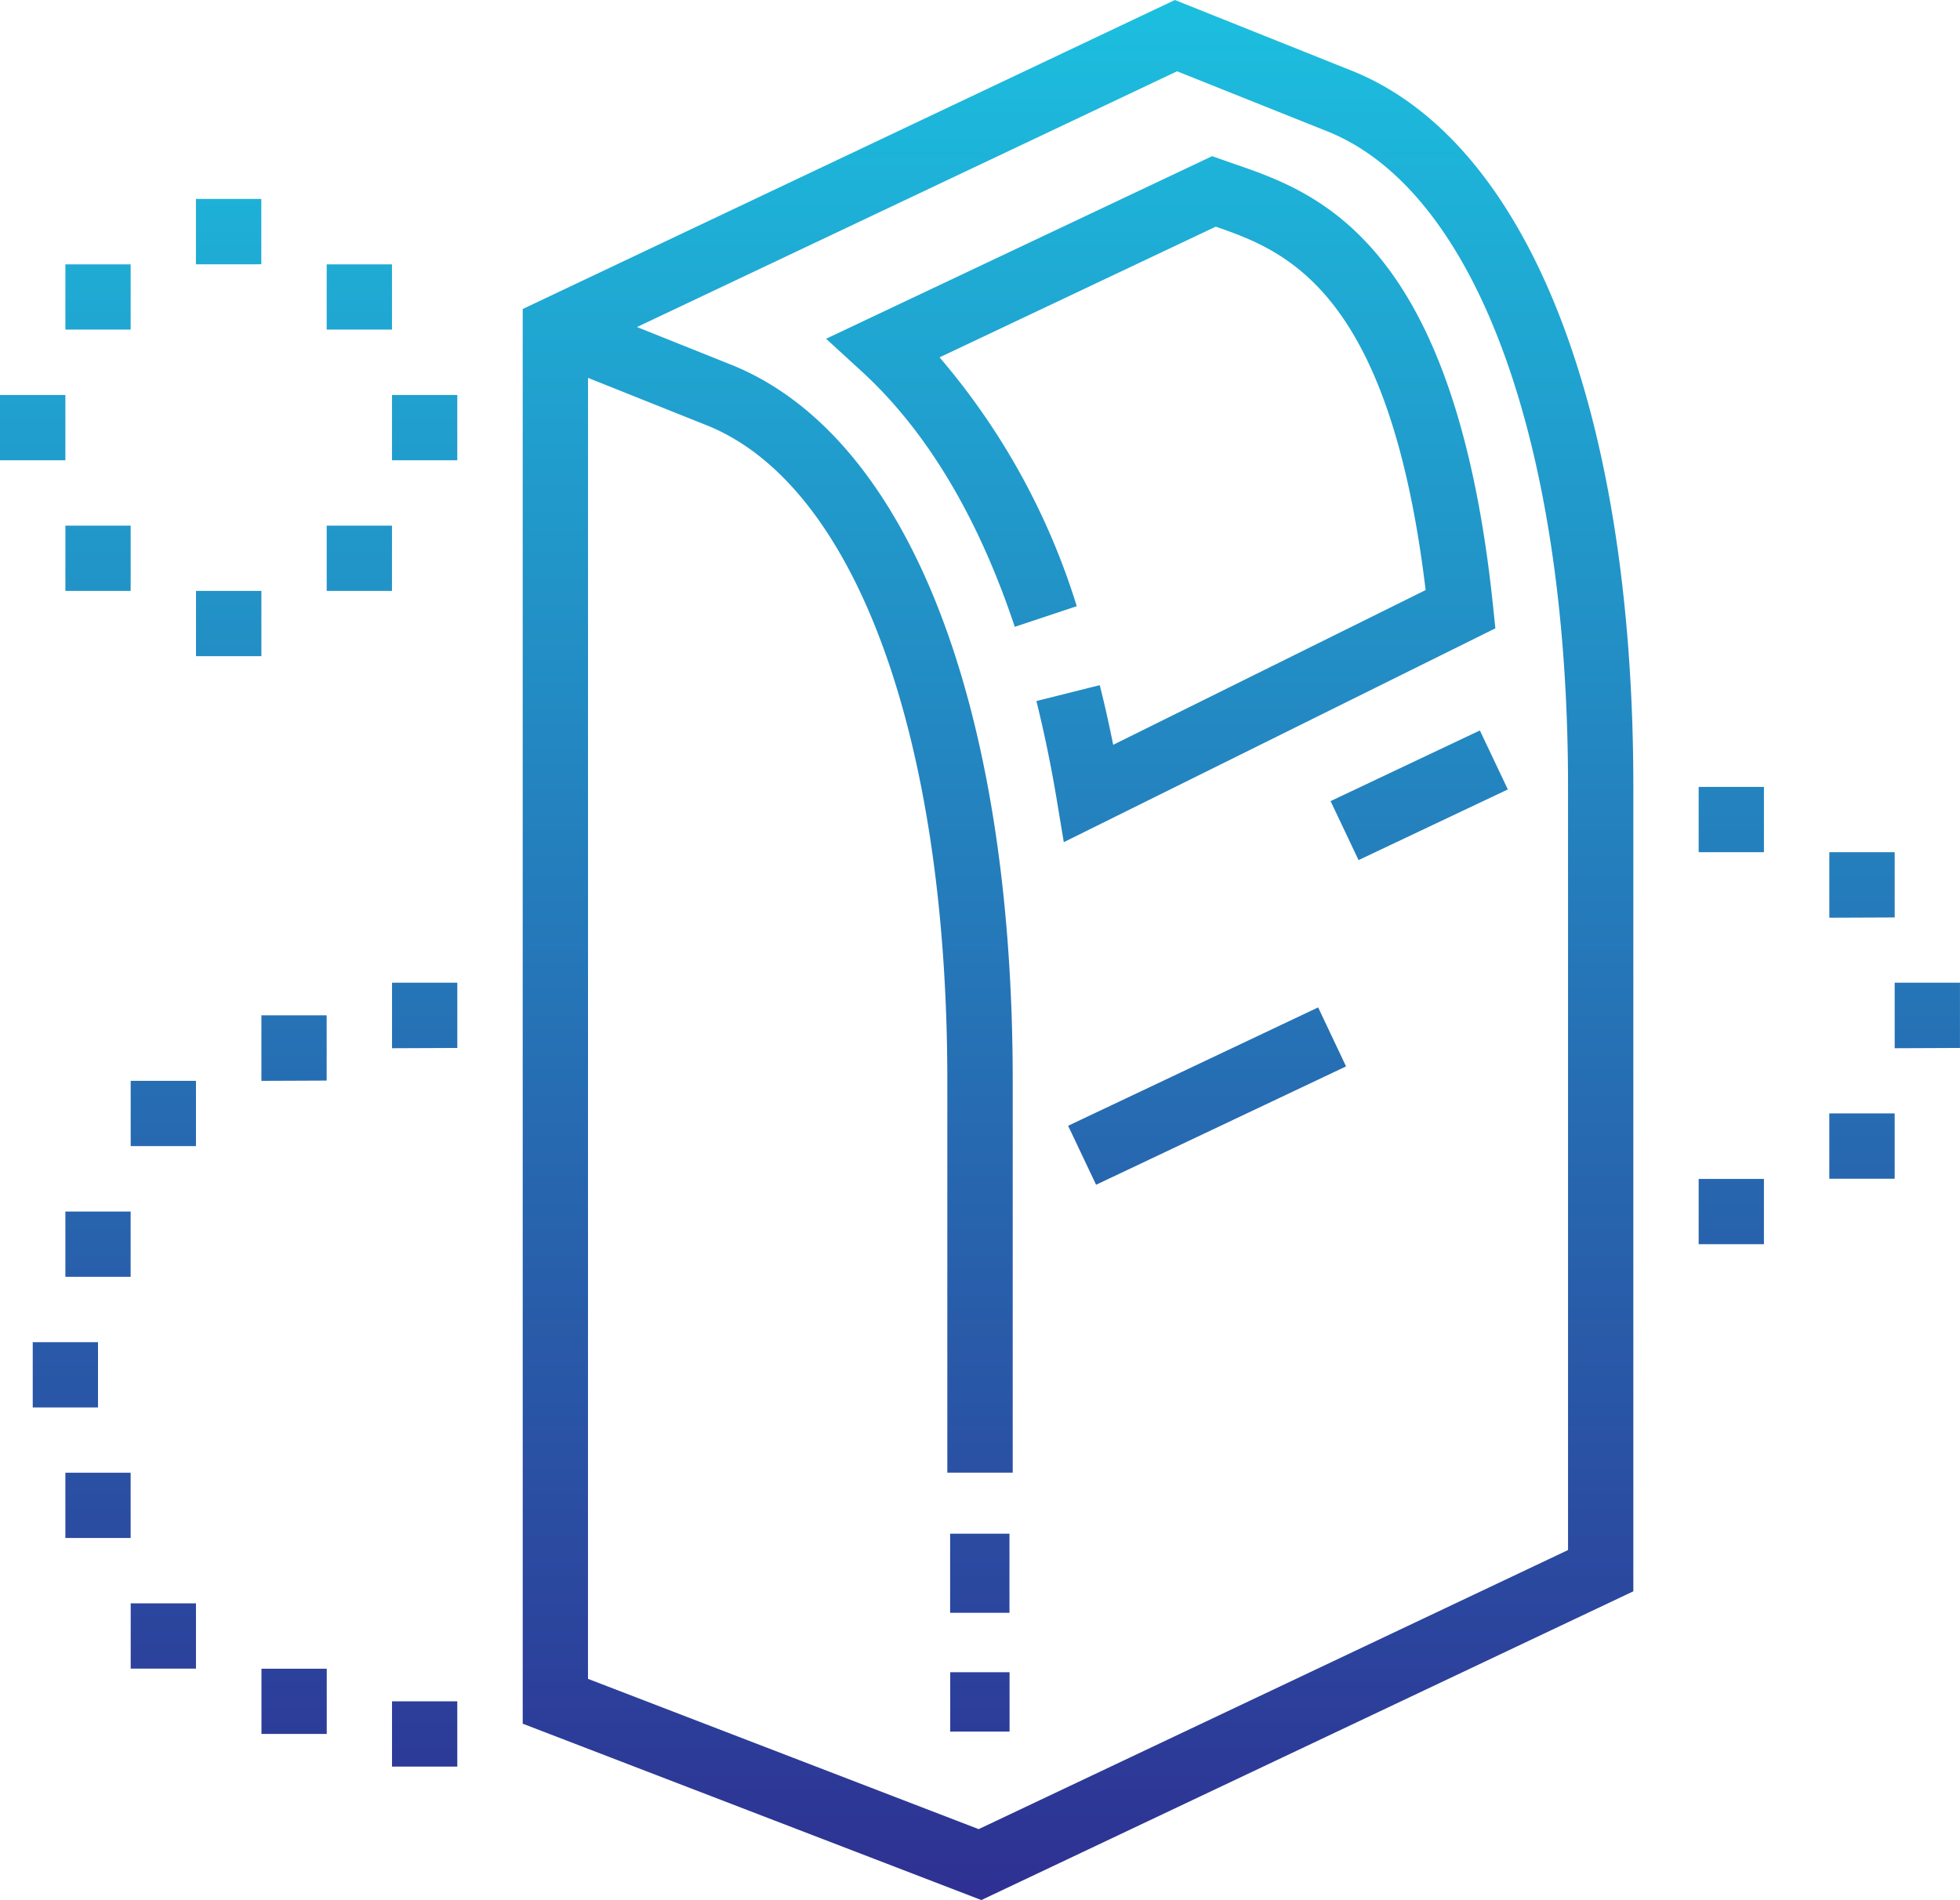 <?xml version="1.0" encoding="utf-8" ?><svg xmlns="http://www.w3.org/2000/svg" xmlns:xlink="http://www.w3.org/1999/xlink" width="102.096" height="98.995" viewBox="0 0 102.096 98.995"><defs><style>.a{fill:url(#a);}</style><linearGradient id="a" x1="0.5" x2="0.5" y2="1" gradientUnits="objectBoundingBox"><stop offset="0" stop-color="#1cbfdf"/><stop offset="1" stop-color="#2e3092"/></linearGradient></defs><g transform="translate(0.001 0.001)"><path class="a" d="M27.228,89.806V16.1L61.2,0l9.2,3.679c9.19,3.679,14.68,17.63,14.68,37.315V82.909L51.119,98.995Zm3.4-2.336L50.979,95.3l30.7-14.541V40.994c0-17.971-4.806-31.058-12.541-34.152L61.314,3.714,33.181,17.039l4.887,1.956c9.193,3.676,14.684,17.627,14.684,37.313V76.727H49.346V56.307c0-17.969-4.806-31.058-12.541-34.152L30.63,19.687ZM20.42,92.041v-3.4h3.4v3.4Zm-6.8-1.7v-3.4h3.4v3.4Zm35.877-.122V87.124h3.091v3.094ZM6.808,86.937v-3.4h3.4v3.4ZM49.492,84.03V79.907h3.091V84.03Zm-46.087-3.9v-3.4h3.4v3.4Zm-1.7-6.8v-3.4h3.4v3.4Zm1.7-6.807v-3.4h3.4v3.4Zm85.078-1.7v-3.4h3.4v3.4ZM55.638,58.654l13.024-6.167,1.454,3.074L57.095,61.727Zm39.65,2.76V58.009h3.405v3.405Zm-88.48-1.7v-3.4h3.4v3.4Zm6.808-3.4V52.9h3.4v3.4Zm85.078-1.7V51.2h3.4v3.4Zm-78.273,0V51.2h3.4v3.4Zm74.868-6.8V44.4h3.405V47.8ZM69.31,41.739l7.776-3.681,1.457,3.073-7.776,3.681ZM88.483,44.4v-3.4h3.4v3.4ZM55.037,41.614c-.294-1.764-.65-3.475-1.051-5.089l3.3-.827c.255,1.006.486,2.045.7,3.108l16.275-8.063C72.383,15.132,67,13.079,63.329,11.809l-14.387,6.81a36.491,36.491,0,0,1,7.146,12.965L52.86,32.659c-1.913-5.736-4.594-10.21-7.964-13.3l-1.865-1.709L63.14,8.137l1.161.406c4.3,1.482,11.487,3.968,13.47,23.018l.122,1.176L55.413,43.878ZM10.21,34.186v-3.4h3.405v3.4Zm6.808-3.4v-3.4h3.4v3.4Zm-13.612,0v-3.4h3.4v3.4ZM20.42,23.979v-3.4h3.4v3.4ZM0,23.979v-3.4H3.405v3.4Zm17.018-6.807v-3.4h3.4v3.4Zm-13.612,0v-3.4h3.4v3.4Zm6.8-3.4V10.364h3.405v3.405Z" transform="translate(-0.001 -0.001)"/></g></svg>